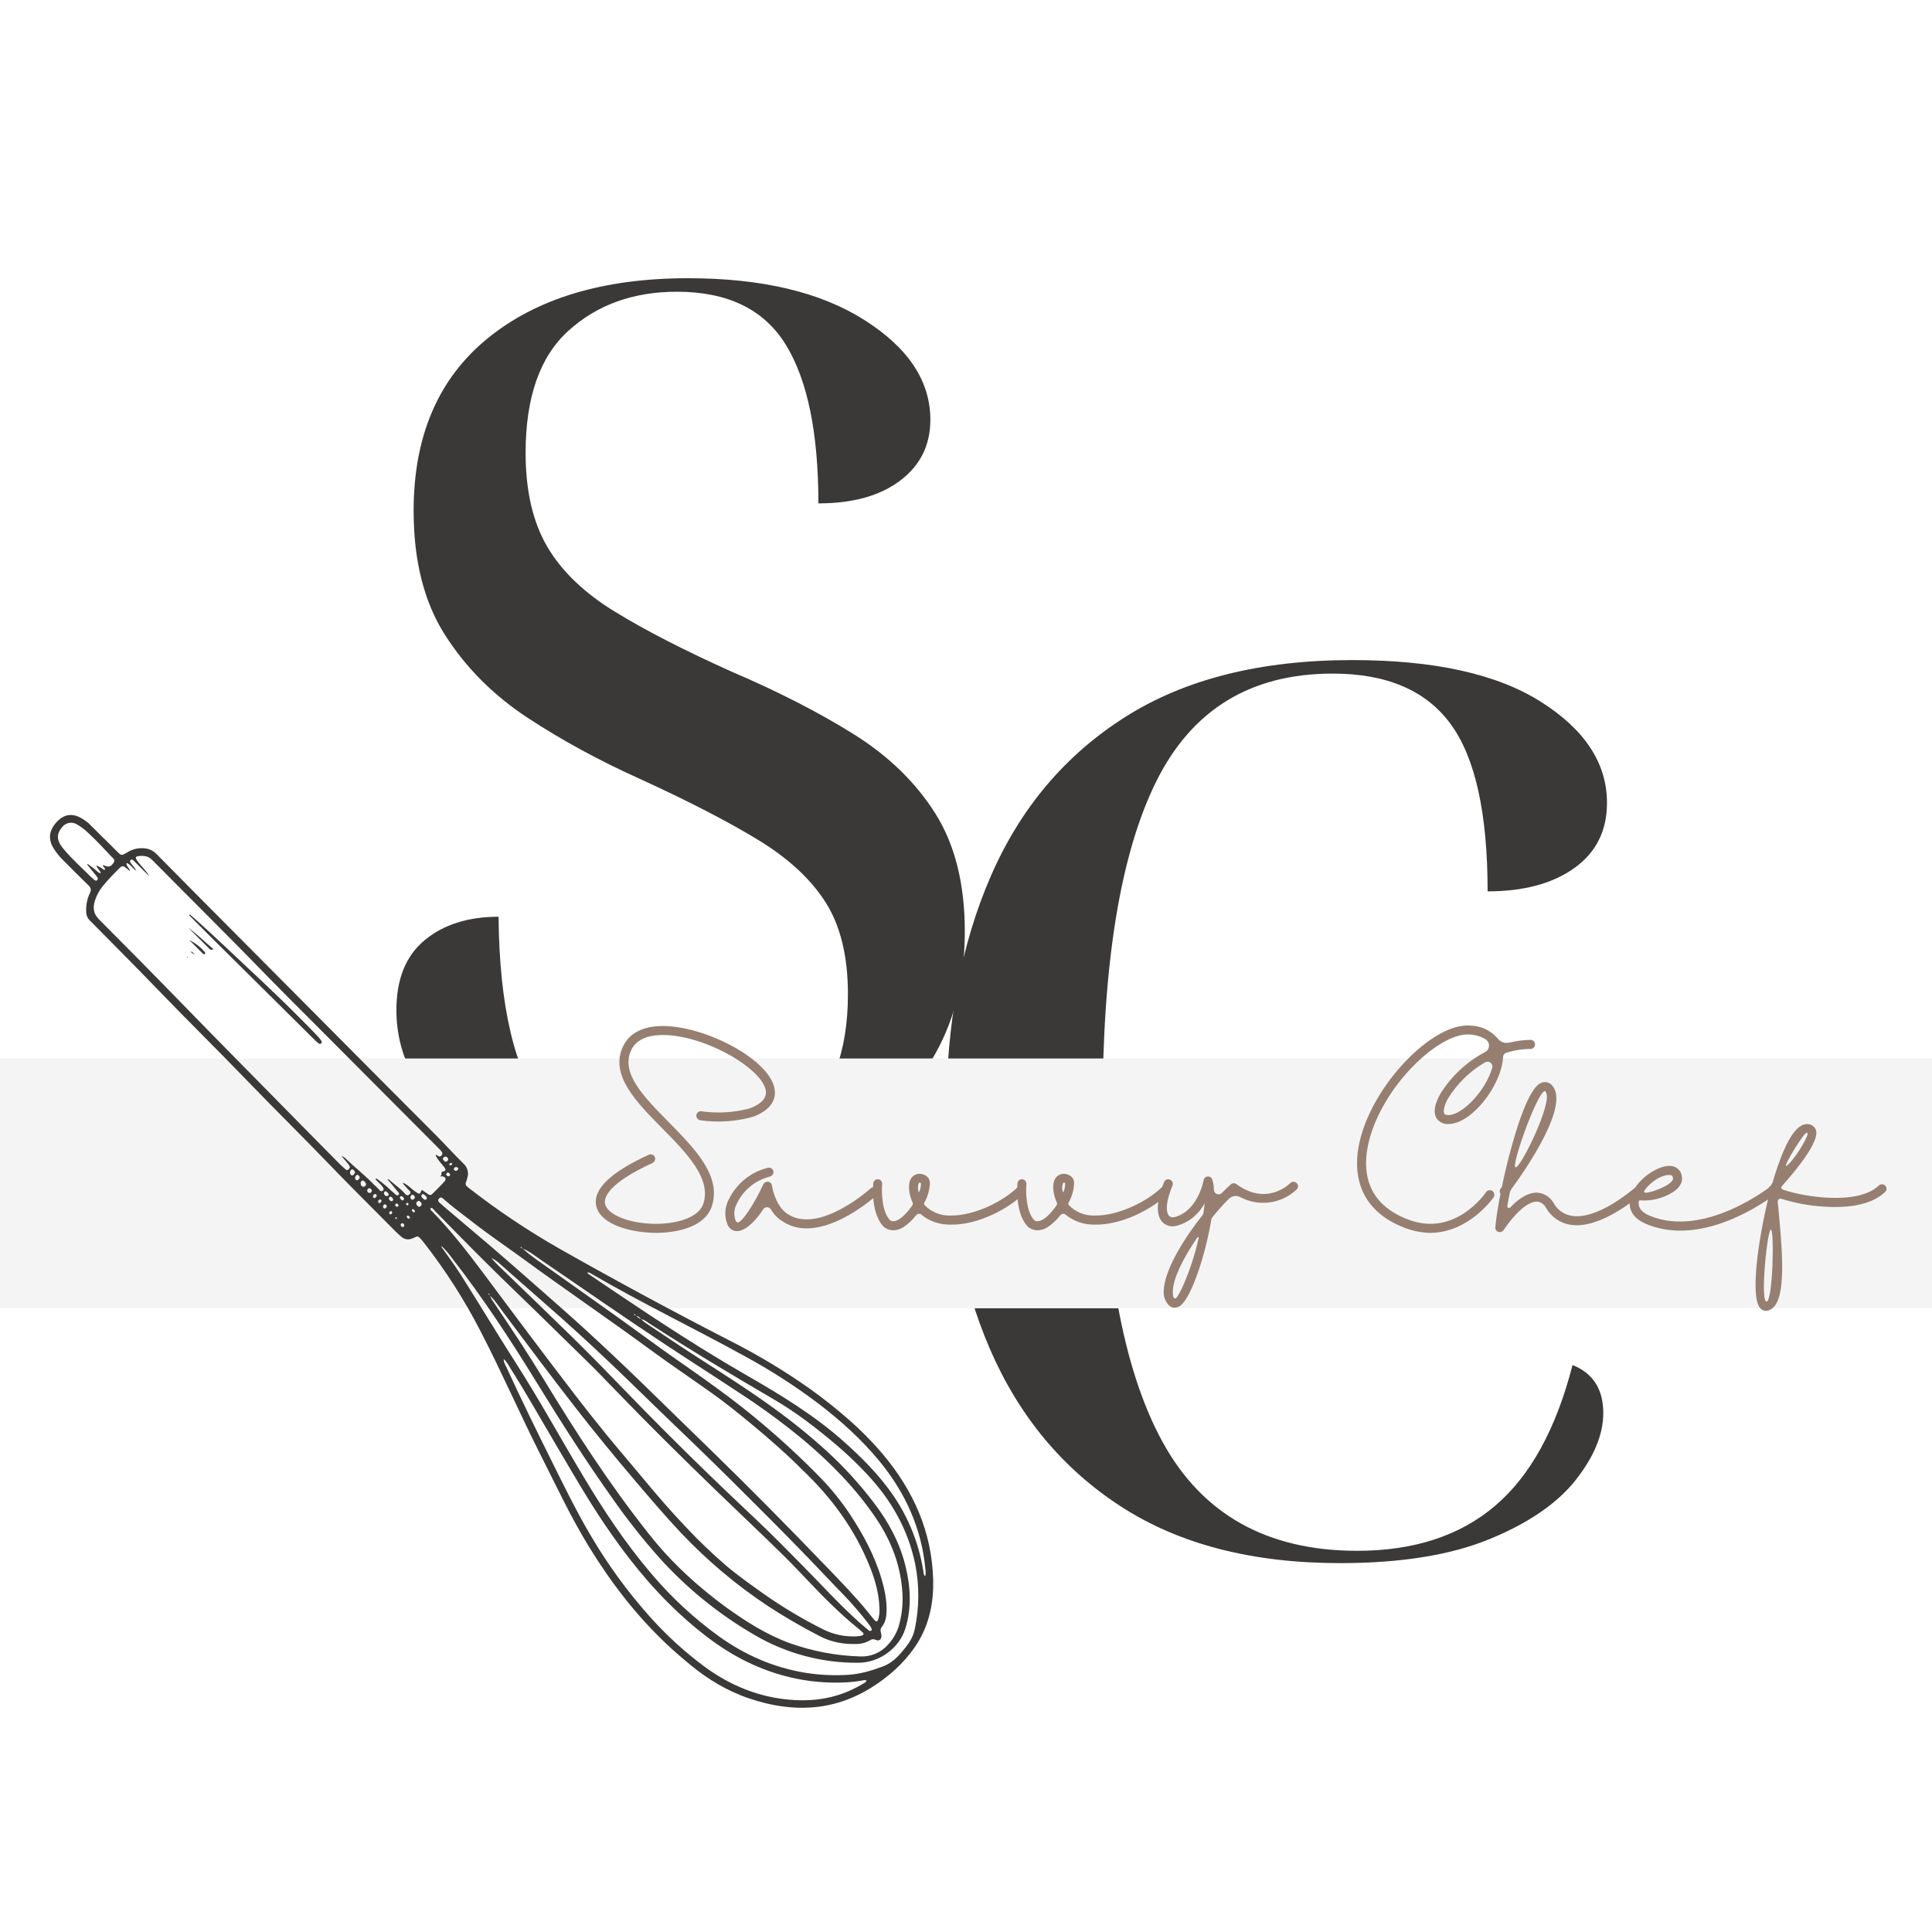 <svg xmlns="http://www.w3.org/2000/svg" xmlns:xlink="http://www.w3.org/1999/xlink" width="500" zoomAndPan="magnify" viewBox="0 0 375 375" height="500" preserveAspectRatio="xMidYMid meet" version="1.0"><defs><g/><clipPath id="d963d3850a"><path d="M 0 205.449 L 375 205.449 L 375 254 L 0 254 Z M 0 205.449 " clip-rule="nonzero"/></clipPath><clipPath id="1a8fe31ff9"><path d="M 9 158 L 182 158 L 182 332 L 9 332 Z M 9 158 " clip-rule="nonzero"/></clipPath><clipPath id="5089897470"><path d="M 194.074 304.59 L 154.301 344.367 L -10.102 179.965 L 29.672 140.188 Z M 194.074 304.59 " clip-rule="nonzero"/></clipPath><clipPath id="df16358ff9"><path d="M 194.074 304.59 L 154.301 344.367 L -10.102 179.965 L 29.672 140.188 Z M 194.074 304.59 " clip-rule="nonzero"/></clipPath><clipPath id="c80a1e5e7e"><path d="M 36 177 L 63 177 L 63 203 L 36 203 Z M 36 177 " clip-rule="nonzero"/></clipPath><clipPath id="fee7e26ed2"><path d="M 194.074 304.59 L 154.301 344.367 L -10.102 179.965 L 29.672 140.188 Z M 194.074 304.59 " clip-rule="nonzero"/></clipPath><clipPath id="ffc3d4313c"><path d="M 194.074 304.59 L 154.301 344.367 L -10.102 179.965 L 29.672 140.188 Z M 194.074 304.59 " clip-rule="nonzero"/></clipPath><clipPath id="4e9e4e0f44"><path d="M 36 180 L 42 180 L 42 185 L 36 185 Z M 36 180 " clip-rule="nonzero"/></clipPath><clipPath id="b8b65de7eb"><path d="M 194.074 304.59 L 154.301 344.367 L -10.102 179.965 L 29.672 140.188 Z M 194.074 304.59 " clip-rule="nonzero"/></clipPath><clipPath id="ffaa889581"><path d="M 194.074 304.59 L 154.301 344.367 L -10.102 179.965 L 29.672 140.188 Z M 194.074 304.59 " clip-rule="nonzero"/></clipPath><clipPath id="c7f7f98690"><path d="M 36 182 L 40 182 L 40 186 L 36 186 Z M 36 182 " clip-rule="nonzero"/></clipPath><clipPath id="ef15722817"><path d="M 194.074 304.59 L 154.301 344.367 L -10.102 179.965 L 29.672 140.188 Z M 194.074 304.59 " clip-rule="nonzero"/></clipPath><clipPath id="ac49eaba3a"><path d="M 194.074 304.59 L 154.301 344.367 L -10.102 179.965 L 29.672 140.188 Z M 194.074 304.59 " clip-rule="nonzero"/></clipPath><clipPath id="48ad808a91"><path d="M 36 184 L 38 184 L 38 186 L 36 186 Z M 36 184 " clip-rule="nonzero"/></clipPath><clipPath id="43d41bef55"><path d="M 194.074 304.59 L 154.301 344.367 L -10.102 179.965 L 29.672 140.188 Z M 194.074 304.59 " clip-rule="nonzero"/></clipPath><clipPath id="be3d93b9f4"><path d="M 194.074 304.59 L 154.301 344.367 L -10.102 179.965 L 29.672 140.188 Z M 194.074 304.59 " clip-rule="nonzero"/></clipPath><clipPath id="912c401888"><path d="M 36 185 L 37 185 L 37 186 L 36 186 Z M 36 185 " clip-rule="nonzero"/></clipPath><clipPath id="1c9a5d4fc8"><path d="M 194.074 304.59 L 154.301 344.367 L -10.102 179.965 L 29.672 140.188 Z M 194.074 304.59 " clip-rule="nonzero"/></clipPath><clipPath id="85319c86c4"><path d="M 194.074 304.59 L 154.301 344.367 L -10.102 179.965 L 29.672 140.188 Z M 194.074 304.59 " clip-rule="nonzero"/></clipPath></defs><g fill="#3b3937" fill-opacity="1"><g transform="translate(170.306, 301.011)"><g><path d="M 89.781 2.391 C 72.75 2.391 58.582 -1.27 47.281 -8.594 C 35.977 -15.914 27.5 -26.102 21.844 -39.156 C 16.195 -52.219 13.375 -67.504 13.375 -85.016 C 13.375 -102.367 16.238 -117.648 21.969 -130.859 C 27.695 -144.078 36.375 -154.383 48 -161.781 C 59.625 -169.188 74.348 -172.891 92.172 -172.891 C 108.098 -172.891 120.316 -170.18 128.828 -164.766 C 137.348 -159.359 141.609 -152.832 141.609 -145.188 C 141.609 -139.77 139.5 -135.551 135.281 -132.531 C 131.062 -129.508 125.445 -128 118.438 -128 C 118.438 -143.125 116.047 -153.945 111.266 -160.469 C 106.492 -167 98.859 -170.266 88.359 -170.266 C 72.43 -170.266 61.004 -163.258 54.078 -149.25 C 47.16 -135.238 43.703 -114.066 43.703 -85.734 C 43.703 -56.91 47.562 -35.414 55.281 -21.25 C 63 -7.082 75.613 0 93.125 0 C 104.113 0 113.031 -2.906 119.875 -8.719 C 126.719 -14.531 131.734 -23.645 134.922 -36.062 C 138.898 -34.469 140.891 -31.363 140.891 -26.75 C 140.891 -22.602 139.098 -18.258 135.516 -13.719 C 131.93 -9.188 126.359 -5.367 118.797 -2.266 C 111.234 0.836 101.562 2.391 89.781 2.391 Z M 89.781 2.391 "/></g></g></g><g fill="#3b3937" fill-opacity="1"><g transform="translate(66.676, 226.892)"><g><path d="M 61.375 2.391 C 44.5 2.391 31.758 -0.867 23.156 -7.391 C 14.562 -13.922 10.266 -21.727 10.266 -30.812 C 10.266 -36.852 12.094 -41.383 15.75 -44.406 C 19.414 -47.438 24.195 -48.953 30.094 -48.953 C 30.25 -31.598 33.191 -19.098 38.922 -11.453 C 44.648 -3.816 53.008 0 64 0 C 74.031 0 82.188 -2.863 88.469 -8.594 C 94.758 -14.32 97.906 -22.758 97.906 -33.906 C 97.906 -41.227 96.473 -47.156 93.609 -51.688 C 90.742 -56.227 86.363 -60.289 80.469 -63.875 C 74.582 -67.457 66.941 -71.398 57.547 -75.703 C 49.742 -79.203 42.5 -83.141 35.812 -87.516 C 29.133 -91.898 23.766 -97.273 19.703 -103.641 C 15.641 -110.004 13.609 -118.039 13.609 -127.75 C 13.609 -142.238 18.383 -153.383 27.938 -161.188 C 37.488 -168.988 50.461 -172.891 66.859 -172.891 C 81.191 -172.891 92.613 -170.18 101.125 -164.766 C 109.645 -159.359 113.906 -152.91 113.906 -145.422 C 113.906 -140.492 111.953 -136.555 108.047 -133.609 C 104.148 -130.66 98.859 -129.188 92.172 -129.188 C 92.172 -142.875 90.062 -153.141 85.844 -159.984 C 81.625 -166.836 74.582 -170.266 64.719 -170.266 C 56.281 -170.266 49.273 -167.754 43.703 -162.734 C 38.129 -157.723 35.344 -149.805 35.344 -138.984 C 35.344 -131.66 36.734 -125.609 39.516 -120.828 C 42.305 -116.055 46.688 -111.836 52.656 -108.172 C 58.625 -104.516 66.223 -100.613 75.453 -96.469 C 84.367 -92.656 92.207 -88.641 98.969 -84.422 C 105.738 -80.203 111.035 -75.066 114.859 -69.016 C 118.68 -62.961 120.594 -55.32 120.594 -46.094 C 120.594 -31.281 115.457 -19.492 105.188 -10.734 C 94.914 -1.984 80.312 2.391 61.375 2.391 Z M 61.375 2.391 "/></g></g></g><g clip-path="url(#d963d3850a)"><path fill="#f4f4f4" d="M -17.402 205.449 L 399.367 205.449 L 399.367 253.938 L -17.402 253.938 Z M -17.402 205.449 " fill-opacity="1" fill-rule="nonzero"/></g><g clip-path="url(#1a8fe31ff9)"><g clip-path="url(#5089897470)"><g clip-path="url(#df16358ff9)"><path fill="#3b3937" d="M 20.203 162.754 C 21.004 163.555 21.809 164.359 22.609 165.16 C 23.551 166.102 23.543 166.133 24.648 165.473 C 25.703 164.801 26.852 164.531 28.098 164.668 C 29.004 164.758 29.773 165.129 30.402 165.789 C 35.695 171.152 41.004 176.508 46.328 181.852 C 56.027 191.617 65.73 201.375 75.43 211.133 C 78.586 214.289 81.746 217.449 84.891 220.617 C 86.586 222.34 88.207 224.133 89.93 225.824 C 90.34 226.18 90.613 226.625 90.75 227.152 C 90.887 227.68 90.863 228.195 90.68 228.707 C 90.633 228.926 90.57 229.137 90.492 229.34 C 90.246 229.832 90.418 230.133 90.824 230.449 C 96.535 234.918 102.547 238.941 108.855 242.52 C 119.703 248.66 130.676 254.578 141.77 260.277 C 147.227 263.043 152.453 266.195 157.445 269.738 C 159.879 271.492 162.23 273.348 164.488 275.328 C 166.984 277.484 169.297 279.824 171.43 282.34 C 177.312 289.375 180.879 297.352 181.125 306.617 C 181.25 311.324 180.266 315.797 177.551 319.727 C 175.324 322.941 172.445 325.484 169.109 327.57 C 161.59 332.254 153.672 332.43 145.496 329.691 C 141.215 328.262 137.406 325.965 133.934 323.098 C 132.379 321.816 130.855 320.504 129.395 319.125 C 123.473 313.543 118.57 307.145 114.32 300.223 C 110.828 294.543 108.02 288.504 105.012 282.566 C 100.973 274.602 97.434 266.414 93.32 258.48 C 90.152 252.312 86.434 246.5 82.156 241.039 C 82.047 240.895 81.926 240.754 81.805 240.621 C 81.145 239.887 81.129 239.859 80.266 240.285 C 79.402 240.711 78.578 240.672 77.836 239.996 C 77.457 239.652 77.066 239.316 76.707 238.953 C 72.402 234.613 68.062 230.309 63.82 225.91 C 58.691 220.578 53.418 215.398 48.289 210.078 C 42.648 204.227 36.859 198.523 31.211 192.68 C 26.688 187.992 22.098 183.371 17.516 178.742 C 16.984 178.246 16.723 177.637 16.727 176.914 C 16.676 175.648 16.922 174.445 17.465 173.305 C 17.762 172.707 17.633 172.305 17.18 171.859 C 15.527 170.254 13.902 168.613 12.27 166.984 C 11.562 166.289 10.945 165.523 10.418 164.684 C 9.352 162.977 9.484 161.371 10.762 159.824 C 12.305 157.953 14.152 157.684 16.176 159.043 C 16.551 159.273 16.902 159.535 17.234 159.824 C 18.23 160.793 19.199 161.793 20.184 162.773 Z M 123.496 255.352 C 123.73 255.68 124.043 255.902 124.434 256.016 C 124.703 256.32 125.004 256.582 125.344 256.805 C 126.867 257.812 128.383 258.836 129.902 259.855 C 136.668 264.406 143.684 268.582 150.277 273.391 C 153.84 275.965 157.246 278.727 160.496 281.68 C 163.852 284.754 166.902 288.105 169.652 291.727 C 172.48 295.43 174.656 299.469 175.762 304.012 C 176.742 308.02 176.977 312.039 175.742 316.051 C 174.574 319.906 170.691 322.719 166.656 322.742 C 163.105 322.773 159.617 322.332 156.184 321.414 C 152.754 320.496 149.504 319.137 146.441 317.336 C 139.457 313.281 133.266 308.254 127.867 302.246 C 124.688 298.656 121.719 294.895 118.969 290.965 C 113.773 283.664 108.953 276.113 104.258 268.477 C 99.125 260.125 93.77 251.918 87.723 244.184 C 87.125 243.34 86.453 242.562 85.699 241.852 C 85.652 242.121 85.824 242.227 85.922 242.363 C 87.074 243.965 88.23 245.566 89.301 247.223 C 92.961 252.965 96.449 258.797 100.113 264.531 C 104.727 271.738 108.84 279.254 113.238 286.586 C 117.164 293.16 121.383 299.523 126.352 305.363 C 130.242 309.977 134.629 314.055 139.52 317.594 C 144.621 321.258 150.234 323.711 156.453 324.707 C 159.211 325.137 161.984 325.258 164.766 325.074 C 167.035 324.906 169.188 324.277 171.328 323.473 C 172.832 322.906 173.887 321.969 174.863 320.855 C 176.066 319.477 177.199 318.051 177.566 316.168 C 178.445 311.965 178.469 307.75 177.629 303.535 C 176.242 296.863 173 291.18 168.383 286.246 C 166.512 284.23 164.531 282.332 162.441 280.547 C 158.566 277.262 154.527 274.133 150.133 271.578 C 142.074 266.883 134.078 262.082 126.246 257.02 C 125.668 256.648 125.133 256.18 124.43 256.031 C 124.184 255.715 123.871 255.492 123.488 255.367 C 123.414 255.289 123.336 255.219 123.246 255.16 C 123.188 255.125 123.117 254.969 123.039 255.133 C 123.074 255.191 123.117 255.238 123.176 255.27 C 123.281 255.305 123.387 255.332 123.496 255.352 Z M 95.133 251.477 C 95.281 252.098 95.691 252.582 96.035 253.094 C 99.312 257.941 102.539 262.82 105.59 267.816 C 111.852 278.098 118.375 288.195 125.871 297.641 C 127.789 300.098 129.867 302.402 132.109 304.566 C 134.883 307.23 137.82 309.695 140.926 311.965 C 144.797 314.762 148.797 317.289 153.309 318.941 C 157.719 320.512 162.262 321.367 166.938 321.516 C 167.98 321.566 168.98 321.387 169.941 320.977 C 170.898 320.566 171.719 319.969 172.402 319.184 C 173.508 317.973 174.25 316.566 174.629 314.969 C 175.086 313.117 175.266 311.234 175.168 309.328 C 174.875 303.961 173.023 299.125 170.031 294.691 C 166.133 288.918 161.293 283.992 155.984 279.52 C 152.062 276.273 147.973 273.266 143.707 270.488 C 138.922 267.312 134.082 264.23 129.289 261.066 C 121.105 255.672 113.078 250.051 104.977 244.535 C 103.836 243.762 102.766 242.859 101.449 242.348 C 101.383 242.266 101.309 242.191 101.227 242.125 C 101.176 242.074 101.105 241.93 101.012 242.082 C 101.047 242.141 101.094 242.188 101.156 242.223 C 101.25 242.27 101.352 242.309 101.453 242.344 C 103.129 243.879 105.035 245.113 106.879 246.43 C 111.316 249.605 115.77 252.719 120.207 255.887 C 123.742 258.414 127.227 261.023 130.789 263.516 C 136.453 267.48 142.133 271.426 147.414 275.879 C 151.578 279.352 155.551 283.027 159.332 286.91 C 161.398 289.047 163.254 291.348 164.902 293.82 C 167.516 297.773 169.77 301.902 171.109 306.477 C 171.707 308.52 172.141 310.59 172.082 312.734 C 172.055 313.809 171.891 314.848 171.199 315.727 C 170.91 316.055 170.836 316.426 170.977 316.844 C 171.047 317.055 171.082 317.27 171.082 317.488 C 171.09 318.242 170.648 318.594 169.961 318.289 C 169.57 318.109 169.195 318.141 168.844 318.391 C 168.137 318.801 167.375 319.035 166.559 319.09 C 163.961 319.195 161.461 318.816 159.117 317.578 C 155.668 315.809 152.32 313.863 149.07 311.746 C 142.922 307.664 137.309 302.941 132.23 297.586 C 129.074 294.227 126.102 290.734 123.105 287.207 C 119.176 282.582 115.328 277.891 111.605 273.098 C 106.863 267.016 102.254 260.824 97.629 254.656 C 96.82 253.574 96.102 252.414 95.102 251.488 C 95.066 251.387 95.027 251.289 94.98 251.191 C 94.945 251.133 94.895 251.086 94.84 251.047 C 94.691 251.148 94.848 251.203 94.891 251.266 C 94.969 251.344 95.051 251.418 95.141 251.484 Z M 84.547 224.215 C 84.695 224.121 84.781 224.199 84.863 224.262 C 85.152 224.492 85.438 224.586 85.719 224.254 C 86.004 223.926 85.836 223.645 85.609 223.383 C 85.383 223.121 85.16 222.898 84.926 222.668 C 76.539 214.246 68.145 205.824 59.75 197.402 C 57.266 194.918 54.77 192.449 52.324 189.926 C 44.809 182.176 37.125 174.602 29.543 166.918 C 28.766 166.145 27.887 166.051 26.926 166.164 C 26.273 166.242 26.227 166.449 26.602 167.02 C 27.309 168.07 28.328 168.879 29.004 170.113 L 28.293 169.398 C 27.516 168.625 26.742 167.848 25.965 167.07 C 25.812 166.922 25.625 166.734 25.395 166.906 C 25.109 167.117 25.281 167.367 25.426 167.574 C 25.742 168.027 26.188 168.395 26.422 169.02 C 25.738 168.535 25.375 167.828 24.57 167.484 C 24.453 168.223 25.207 168.449 25.215 169.078 C 25.023 168.918 24.887 168.801 24.746 168.684 C 23.828 167.961 23.773 167.918 22.926 168.758 C 21.945 169.738 20.988 170.75 20.105 171.812 C 19.312 172.742 18.738 173.793 18.383 174.961 C 18 176.285 18.16 177.383 19.219 178.449 C 24.406 183.664 29.582 188.887 34.703 194.16 C 42.582 202.27 50.543 210.297 58.461 218.363 C 61 220.945 63.547 223.523 66.094 226.094 C 66.406 226.402 66.754 226.676 67.074 226.973 C 67.148 227.062 67.246 227.109 67.363 227.109 C 67.477 227.109 67.574 227.066 67.652 226.977 C 67.809 226.82 67.977 226.652 67.887 226.414 C 67.801 226.215 67.688 226.027 67.543 225.863 C 67.141 225.371 66.719 224.895 66.305 224.414 C 66.562 224.473 66.789 224.594 66.98 224.773 C 68.844 226.566 70.891 228.156 72.68 230.027 C 73.012 230.359 73.391 230.664 73.68 231.027 C 73.746 231.125 73.836 231.184 73.949 231.203 C 74.066 231.223 74.172 231.199 74.266 231.133 C 74.547 230.938 74.484 230.691 74.328 230.461 C 74.184 230.254 74.023 230.055 73.844 229.871 C 73.523 229.551 73.203 229.23 72.879 228.906 L 73.055 228.734 C 73.766 229.223 74.445 229.754 75.094 230.324 C 75.559 230.789 76.051 231.23 76.559 231.648 C 76.781 231.84 77.062 232.234 77.375 231.898 C 77.648 231.625 77.254 231.391 77.094 231.172 C 76.465 230.395 75.844 229.613 75.16 228.875 C 75.32 228.875 75.457 228.922 75.582 229.023 C 76.453 229.801 77.414 230.477 78.25 231.301 C 78.57 231.621 78.934 232.332 79.465 231.84 C 80.035 231.312 79.258 231 79 230.625 C 78.738 230.254 78.359 230.066 78.172 229.547 C 79.211 229.984 79.844 230.773 80.656 231.32 C 81.469 231.863 81.441 231.879 81.875 230.949 C 82.27 231.223 82.664 231.477 83.039 231.758 C 83.348 231.992 83.633 232.027 83.914 231.742 C 84.715 230.941 85.531 230.152 86.281 229.312 C 86.703 228.84 86.441 228.379 85.773 228.312 C 85.707 228.309 85.637 228.375 85.57 228.375 C 85.527 228.371 85.504 228.352 85.496 228.309 C 85.488 228.27 85.508 228.238 85.547 228.227 C 85.883 228.051 85.387 227.434 86.086 227.367 C 86.555 227.32 86.578 226.965 86.242 226.562 C 85.645 225.789 84.926 225.121 84.547 224.215 Z M 155.59 285.156 C 152.742 282.266 149.434 279.383 146.059 276.574 C 143.41 274.375 140.738 272.215 137.926 270.23 C 134.023 267.457 130.047 264.785 126.184 261.949 C 118.016 255.953 109.641 250.262 101.461 244.277 C 98.18 241.887 94.816 239.617 91.617 237.109 C 89.738 235.652 87.812 234.254 86.035 232.676 C 85.742 232.414 85.496 232.316 85.203 232.648 C 84.906 232.98 85.09 233.238 85.352 233.477 C 85.703 233.793 86.059 234.109 86.426 234.418 C 89.484 237.027 92.578 239.602 95.629 242.223 C 98.406 244.605 101.156 247.02 103.895 249.434 C 107.188 252.34 110.504 255.215 113.738 258.184 C 117.379 261.523 120.969 264.914 124.516 268.352 C 128.977 272.695 133.434 277.035 137.883 281.371 C 145.574 288.848 153.098 296.488 160.531 304.215 C 163.223 307.008 165.922 309.793 168.383 312.793 C 168.828 313.332 169.238 313.891 169.695 314.414 C 170.098 314.871 170.301 314.812 170.496 314.215 C 170.68 313.535 170.746 312.848 170.699 312.148 C 170.621 309.324 169.863 306.656 168.824 304.066 C 165.922 296.855 161.473 290.715 155.59 285.156 Z M 83.566 234.508 C 83.449 234.832 83.719 234.969 83.883 235.137 C 87.438 238.785 90.566 242.777 93.621 246.859 C 96.508 250.723 99.383 254.598 102.285 258.457 C 105.363 262.543 108.445 266.625 111.555 270.676 C 113.582 273.312 115.645 275.926 117.746 278.504 C 120.062 281.336 122.449 284.102 124.785 286.918 C 127.473 290.152 130.211 293.344 133.117 296.387 C 135.617 299.062 138.262 301.59 141.043 303.973 C 143.367 305.926 145.855 307.668 148.324 309.43 C 151.953 311.973 155.75 314.238 159.707 316.227 C 161.785 317.27 163.98 317.73 166.297 317.609 C 166.625 317.598 166.949 317.547 167.266 317.461 C 167.625 317.371 167.746 317.133 167.422 316.836 C 167.098 316.539 166.832 316.289 166.516 316.035 C 164.742 314.621 163.078 313.078 161.441 311.512 C 158.246 308.438 155.309 305.109 152.164 302.008 C 147.816 297.715 143.359 293.535 138.969 289.285 C 132.473 283.004 126.043 276.652 119.762 270.152 C 117.676 267.996 115.59 265.816 113.445 263.738 C 109.012 259.438 104.633 255.07 100.172 250.789 C 94.762 245.594 89.5 240.242 84.258 234.875 C 84.09 234.684 83.938 234.355 83.566 234.504 Z M 97.777 263.793 C 97.734 264.434 98.027 264.793 98.207 265.18 C 101.039 271.363 104.035 277.473 107.062 283.562 C 109.445 288.34 111.773 293.145 114.484 297.75 C 117.844 303.52 121.75 308.895 126.199 313.871 C 129.359 317.402 132.836 320.582 136.633 323.414 C 140.961 326.605 145.758 328.816 151.102 329.648 C 156.832 330.543 162.332 329.934 167.398 326.875 C 167.691 326.699 168.074 326.613 168.18 326.18 C 167.832 326.012 167.52 326.168 167.211 326.215 C 166.309 326.367 165.402 326.477 164.488 326.535 C 158.438 326.871 152.617 325.852 147.031 323.484 C 141.246 321.059 136.332 317.328 131.777 313.109 C 126.164 307.91 121.449 301.949 117.195 295.621 C 113.902 290.734 110.98 285.621 107.984 280.555 C 104.949 275.426 102.035 270.227 98.832 265.199 C 98.566 264.664 98.215 264.195 97.773 263.793 Z M 179.57 305.965 C 179.699 305.508 179.715 305.043 179.621 304.574 C 178.879 296.633 175.719 289.719 170.699 283.605 C 167.195 279.344 163.113 275.684 158.742 272.348 C 154.262 268.977 149.562 265.957 144.637 263.281 C 134.746 257.828 124.555 252.922 114.789 247.242 C 114.559 247.055 114.297 246.965 114 246.977 C 114.031 247.211 114.211 247.281 114.359 247.379 L 120.363 251.426 C 128.371 256.812 136.465 262.074 144.832 266.891 C 151.531 270.742 158.117 274.734 163.902 279.914 C 166.906 282.602 169.762 285.422 172.195 288.633 C 174.047 291.035 175.57 293.629 176.762 296.418 C 177.953 299.203 178.777 302.098 179.234 305.094 C 179.234 305.426 179.348 305.719 179.57 305.965 Z M 95.344 244.168 C 96.312 245.301 97.238 246.133 98.133 246.996 C 102.418 251.145 106.727 255.273 110.988 259.445 C 114.887 263.258 118.676 267.176 122.469 271.094 C 130.363 279.242 138.484 287.16 146.754 294.934 C 149.848 297.836 152.812 300.879 155.797 303.898 C 159.477 307.617 162.977 311.492 166.895 314.996 C 167.438 315.48 168.012 315.938 168.57 316.406 C 168.715 316.523 168.879 316.637 169.062 316.516 C 169.336 316.34 169.168 316.117 169.086 315.938 C 168.98 315.746 168.863 315.566 168.73 315.395 C 167.941 314.297 167.055 313.273 166.18 312.238 C 164.48 310.223 162.578 308.395 160.777 306.477 C 155.66 301.039 150.391 295.746 145.105 290.48 C 140.527 285.902 135.898 281.367 131.215 276.895 C 127.008 272.875 122.879 268.773 118.66 264.766 C 114.395 260.703 110.043 256.738 105.605 252.863 C 102.766 250.387 99.949 247.891 97.125 245.395 C 96.602 244.879 96.008 244.469 95.344 244.168 Z M 16.918 167.809 L 17.031 167.695 C 17.441 167.996 17.844 168.305 18.254 168.598 C 18.664 168.895 18.945 169.375 19.566 169.523 C 19.422 168.848 18.832 168.586 18.691 167.965 C 19.203 168.191 19.688 168.469 20.141 168.801 C 20.188 168.832 20.242 168.84 20.297 168.82 C 20.352 168.801 20.391 168.762 20.406 168.707 C 20.406 168.402 19.934 168.285 19.977 167.891 C 20.148 167.961 20.246 167.996 20.348 168.039 C 21.141 168.352 21.574 168.195 22.059 167.441 C 22.438 166.852 21.914 166.562 21.617 166.25 C 20.145 164.695 18.68 163.094 17.094 161.645 C 16.438 161 15.707 160.453 14.91 160 C 14.68 159.859 14.434 159.77 14.168 159.723 C 13.906 159.676 13.641 159.68 13.379 159.73 C 13.113 159.781 12.871 159.879 12.641 160.02 C 12.414 160.16 12.219 160.336 12.059 160.551 C 11.039 161.762 10.965 162.805 11.844 164.141 C 11.984 164.352 12.148 164.551 12.312 164.75 C 13.957 166.766 15.93 168.465 17.754 170.309 C 17.941 170.484 18.141 170.648 18.348 170.801 C 18.492 170.914 18.66 171.004 18.832 170.867 C 19.008 170.73 19.012 170.473 18.895 170.277 C 18.777 170.102 18.645 169.934 18.504 169.773 C 17.965 169.113 17.441 168.461 16.918 167.809 Z M 70.848 230.227 C 71.184 229.938 71.055 229.66 70.816 229.402 C 70.641 229.227 70.453 229.008 70.191 229.227 C 70.062 229.359 70 229.52 70 229.707 C 70 229.895 70.066 230.055 70.199 230.188 C 70.281 230.289 70.383 230.344 70.516 230.352 C 70.645 230.359 70.754 230.32 70.848 230.227 Z M 81.047 234.082 C 81.125 234.18 81.227 234.227 81.348 234.23 C 81.473 234.234 81.574 234.188 81.656 234.094 C 81.957 233.793 81.867 233.516 81.594 233.266 C 81.367 233.039 81.156 233.027 80.941 233.277 C 80.727 233.527 80.754 233.789 81.047 234.082 Z M 68.16 227.059 C 68.027 227.188 67.957 227.344 67.941 227.527 C 67.93 227.711 67.977 227.875 68.086 228.023 C 68.273 228.215 68.461 228.176 68.641 228.012 C 68.918 227.758 69 227.48 68.707 227.188 C 68.562 227.016 68.398 226.859 68.168 227.047 Z M 82.504 232.023 C 82.316 231.879 82.121 231.594 81.879 231.891 C 81.676 232.133 81.836 232.379 82.031 232.555 C 82.227 232.73 82.496 233.059 82.758 232.766 C 83.023 232.469 82.688 232.238 82.516 232.016 Z M 86.137 225.262 C 86.332 225.457 86.559 225.602 86.848 225.332 C 87.07 225.109 87.039 224.891 86.836 224.68 C 86.582 224.426 86.336 224.441 86.086 224.672 C 85.875 224.84 85.945 225.031 86.133 225.238 Z M 68.988 228.902 C 69.191 229.148 69.355 229.141 69.512 229.016 C 69.793 228.793 69.961 228.527 69.648 228.199 C 69.52 228.07 69.348 227.934 69.188 228.102 C 68.961 228.324 68.812 228.613 68.988 228.883 Z M 72.07 231.406 C 72.277 231.168 72.18 230.949 71.977 230.762 C 71.77 230.574 71.602 230.57 71.422 230.766 C 71.32 230.852 71.27 230.965 71.27 231.098 C 71.27 231.23 71.324 231.34 71.426 231.426 C 71.637 231.625 71.863 231.602 72.066 231.387 Z M 79.734 232.098 C 79.66 232.301 79.559 232.57 79.855 232.789 C 80.074 232.945 80.25 232.84 80.41 232.68 C 80.621 232.445 80.539 232.227 80.336 232.035 C 80.129 231.848 79.969 231.82 79.734 232.098 Z M 74.645 231.305 C 74.562 231.402 74.523 231.52 74.527 231.648 C 74.535 231.777 74.586 231.887 74.676 231.977 C 74.871 232.172 75.102 232.277 75.324 232.07 C 75.598 231.824 75.352 231.625 75.191 231.449 C 75.031 231.273 74.891 231.129 74.645 231.305 Z M 75.652 232.965 C 75.809 233.121 76.02 233.25 76.203 233.07 C 76.441 232.832 76.273 232.617 76.09 232.434 C 75.906 232.25 75.727 232.188 75.551 232.406 C 75.379 232.625 75.492 232.797 75.652 232.965 Z M 77.805 232.789 C 77.957 232.938 78.145 233.129 78.348 232.883 C 78.547 232.637 78.34 232.484 78.184 232.336 C 78.027 232.184 77.891 232.078 77.719 232.234 C 77.492 232.441 77.676 232.617 77.805 232.789 Z M 88.863 227.066 C 88.98 226.895 88.977 226.734 88.797 226.605 C 88.703 226.539 88.602 226.512 88.488 226.523 C 88.379 226.535 88.281 226.582 88.203 226.664 C 88.129 226.723 88.09 226.797 88.086 226.891 C 88.082 226.988 88.117 227.066 88.191 227.129 C 88.434 227.352 88.66 227.266 88.863 227.066 Z M 72.578 231.871 C 72.457 232.043 72.289 232.219 72.457 232.438 C 72.602 232.621 72.781 232.559 72.918 232.426 C 73.055 232.289 73.223 232.09 73.031 231.863 C 72.914 231.711 72.75 231.723 72.578 231.871 Z M 73.512 232.945 C 73.434 233.062 73.301 233.211 73.438 233.398 C 73.57 233.586 73.746 233.535 73.883 233.398 C 74.02 233.258 74.113 233.098 73.988 232.918 C 73.867 232.742 73.707 232.789 73.52 232.941 Z M 77.906 238.055 C 78.004 238.152 78.156 238.254 78.336 238.102 C 78.52 237.949 78.5 237.723 78.324 237.543 C 78.27 237.465 78.195 237.426 78.098 237.422 C 78.004 237.422 77.926 237.457 77.867 237.527 C 77.734 237.684 77.734 237.859 77.914 238.055 Z M 86.617 227.793 C 86.578 228.004 86.652 228.16 86.844 228.258 C 86.918 228.316 87 228.336 87.09 228.324 C 87.184 228.309 87.254 228.262 87.305 228.188 C 87.465 227.957 87.312 227.789 87.137 227.668 C 86.957 227.543 86.816 227.574 86.625 227.793 Z M 74.441 234.48 C 74.512 234.551 74.594 234.582 74.688 234.574 C 74.785 234.57 74.859 234.527 74.918 234.453 C 75.098 234.277 75.137 234.074 74.953 233.879 C 74.895 233.801 74.816 233.762 74.715 233.766 C 74.617 233.766 74.539 233.805 74.48 233.883 C 74.398 233.965 74.352 234.059 74.348 234.176 C 74.34 234.289 74.371 234.391 74.441 234.48 Z M 75.633 235.668 C 75.785 235.773 75.906 235.688 76.004 235.594 C 76.145 235.449 76.195 235.289 76.02 235.133 C 75.891 235.004 75.746 235.074 75.641 235.199 C 75.578 235.266 75.551 235.344 75.551 235.434 C 75.555 235.523 75.586 235.602 75.648 235.664 Z M 76.824 233.664 C 76.672 233.816 76.664 233.977 76.812 234.125 C 76.957 234.27 77.121 234.297 77.27 234.137 C 77.422 233.98 77.348 233.871 77.262 233.754 C 77.176 233.637 77.012 233.539 76.84 233.66 Z M 80.066 235.164 C 80.176 235.273 80.332 235.395 80.496 235.215 C 80.613 235.098 80.508 234.949 80.41 234.855 C 80.309 234.762 80.184 234.562 79.992 234.754 C 79.895 234.891 79.98 235.027 80.082 235.156 Z M 79.035 235.977 C 78.902 236.109 78.953 236.242 79.035 236.352 C 79.113 236.457 79.273 236.625 79.465 236.496 C 79.656 236.367 79.539 236.238 79.461 236.137 C 79.383 236.035 79.25 235.863 79.055 235.973 Z M 79.168 233.523 C 79.066 233.465 78.957 233.461 78.887 233.543 C 78.836 233.598 78.82 233.66 78.828 233.734 C 78.84 233.809 78.879 233.863 78.941 233.898 C 79.039 233.992 79.133 233.988 79.219 233.883 C 79.27 233.828 79.293 233.766 79.285 233.695 C 79.277 233.621 79.246 233.562 79.188 233.52 Z M 87.297 226.195 C 87.391 226.219 87.477 226.207 87.559 226.164 C 87.641 226.121 87.699 226.055 87.73 225.969 C 87.766 225.918 87.77 225.871 87.742 225.816 C 87.719 225.766 87.676 225.734 87.617 225.73 C 87.453 225.703 87.332 225.766 87.25 225.91 C 87.215 225.957 87.207 226.012 87.219 226.066 C 87.23 226.125 87.266 226.164 87.316 226.191 Z M 76.789 236.617 C 76.852 236.598 76.938 236.605 76.977 236.562 C 77.02 236.523 77.039 236.477 77.035 236.418 C 77.031 236.359 77.008 236.312 76.957 236.281 C 76.93 236.254 76.812 236.293 76.773 236.332 C 76.684 236.43 76.695 236.52 76.797 236.602 Z M 76.789 236.617 " fill-opacity="1" fill-rule="nonzero"/></g></g></g><g clip-path="url(#c80a1e5e7e)"><g clip-path="url(#fee7e26ed2)"><g clip-path="url(#ffc3d4313c)"><path fill="#3b3937" d="M 36.859 177.5 C 39.238 179.551 41.539 181.695 43.824 183.852 C 48.77 188.52 53.785 193.113 58.562 197.957 C 59.598 198.992 60.621 200.039 61.633 201.098 C 61.863 201.332 62.07 201.586 62.258 201.855 C 62.391 202.055 62.609 202.305 62.324 202.527 C 62.039 202.75 61.836 202.516 61.645 202.363 C 61.391 202.152 61.148 201.93 60.918 201.691 C 54.219 195.047 47.52 188.406 40.816 181.762 C 39.445 180.395 38.078 179.023 36.707 177.652 Z M 36.859 177.5 " fill-opacity="1" fill-rule="nonzero"/></g></g></g><g clip-path="url(#4e9e4e0f44)"><g clip-path="url(#b8b65de7eb)"><g clip-path="url(#ffaa889581)"><path fill="#3b3937" d="M 36.48 180.008 C 38.301 181.387 39.773 182.828 41.422 184.234 C 41.285 184.332 41.133 184.371 40.965 184.344 C 40.797 184.312 40.664 184.23 40.566 184.09 C 39.254 182.785 37.945 181.473 36.48 180.008 Z M 36.48 180.008 " fill-opacity="1" fill-rule="nonzero"/></g></g></g><g clip-path="url(#c7f7f98690)"><g clip-path="url(#ef15722817)"><g clip-path="url(#ac49eaba3a)"><path fill="#3b3937" d="M 36.742 182.469 C 37.867 183.012 38.84 183.754 39.66 184.695 C 39.789 184.824 39.922 185.004 39.762 185.164 C 39.602 185.324 39.434 185.152 39.305 185.031 C 38.449 184.18 37.598 183.324 36.742 182.469 Z M 36.742 182.469 " fill-opacity="1" fill-rule="nonzero"/></g></g></g><g clip-path="url(#48ad808a91)"><g clip-path="url(#43d41bef55)"><g clip-path="url(#be3d93b9f4)"><path fill="#3b3937" d="M 36.926 184.695 C 37.316 184.727 37.582 184.926 37.719 185.297 C 37.457 185.094 37.184 184.887 36.926 184.695 Z M 36.926 184.695 " fill-opacity="1" fill-rule="nonzero"/></g></g></g><g clip-path="url(#912c401888)"><g clip-path="url(#1c9a5d4fc8)"><g clip-path="url(#85319c86c4)"><path fill="#3b3937" d="M 36.453 185.918 L 36.25 185.715 C 36.504 185.664 36.52 185.934 36.453 185.918 Z M 36.453 185.918 " fill-opacity="1" fill-rule="nonzero"/></g></g></g><g fill="#967f71" fill-opacity="1"><g transform="translate(114, 238.799)"><g><path d="M 24.164 -4.668 C 26.098 -10.566 20.832 -15.863 15.766 -21.031 C 10.934 -25.93 6.332 -30.598 8.566 -35.062 C 10.23 -38.461 15.297 -38.098 18.164 -37.562 C 25.863 -36.098 34.328 -30.629 34.664 -26.93 C 34.762 -25.598 33.73 -24.496 31.531 -23.664 C 28.465 -22.832 25.266 -22.664 22.133 -23.098 C 21.664 -23.164 21.23 -22.832 21.164 -22.363 C 21.098 -21.898 21.43 -21.465 21.898 -21.363 C 25.332 -20.863 28.797 -21.098 32.164 -22.031 C 35.895 -23.43 36.531 -25.562 36.395 -27.062 C 35.965 -32.129 26.398 -37.762 18.5 -39.262 C 12.699 -40.363 8.633 -39.129 7 -35.828 C 4.199 -30.262 9.465 -24.93 14.531 -19.797 C 19.23 -15.031 24.098 -10.098 22.531 -5.199 C 21.531 -2.102 16.297 -1 11.898 -1.301 C 7.367 -1.602 3.801 -3.234 3.434 -5.168 C 3.234 -6.199 3.766 -9 12.664 -13.066 C 12.934 -13.199 13.133 -13.465 13.164 -13.797 C 13.199 -14.098 13.066 -14.434 12.797 -14.598 C 12.531 -14.766 12.199 -14.797 11.934 -14.664 C 4.566 -11.301 1.133 -8 1.699 -4.867 C 2.332 -1.398 7.531 0.168 11.797 0.434 C 12.297 0.465 12.797 0.5 13.297 0.5 C 17.832 0.5 22.93 -0.832 24.164 -4.668 Z M 24.164 -4.668 "/></g></g></g><g fill="#967f71" fill-opacity="1"><g transform="translate(142.395, 238.799)"><g><path d="M 27.863 -8.066 C 27.531 -8.434 26.965 -8.465 26.598 -8.133 C 26.496 -8.031 16.598 0.867 10.465 -3.168 C 8.031 -4.766 7.434 -8.633 7.434 -8.664 C 7.398 -9.066 7.098 -9.367 6.699 -9.434 C 6.332 -9.465 5.934 -9.266 5.766 -8.934 C 4.199 -5.465 1.434 -1.066 0.668 -1.566 C 0.602 -1.566 0.465 -1.699 0.367 -1.934 C -0.035 -3.031 0.102 -4.234 0.668 -5.266 C 1.934 -7.867 4.266 -9.73 7.066 -10.434 C 7.367 -10.5 7.598 -10.73 7.699 -11.031 C 7.801 -11.332 7.699 -11.664 7.5 -11.898 C 7.266 -12.098 6.965 -12.199 6.664 -12.133 C 3.332 -11.332 0.566 -9.066 -0.934 -6 C -1.734 -4.5 -1.832 -2.699 -1.199 -1.133 C -0.898 -0.367 -0.168 0.168 0.668 0.168 L 0.699 0.168 C 2.332 0.133 4.367 -1.898 5.766 -4.098 C 5.934 -4.367 6.234 -4.5 6.531 -4.465 C 6.832 -4.465 7.098 -4.301 7.234 -4.031 C 7.801 -3.102 8.566 -2.301 9.5 -1.734 C 16.766 3.102 27.332 -6.434 27.797 -6.832 C 27.965 -7 28.062 -7.234 28.062 -7.434 C 28.098 -7.664 27.996 -7.898 27.863 -8.066 Z M 27.863 -8.066 "/></g></g></g><g fill="#967f71" fill-opacity="1"><g transform="translate(169.325, 238.799)"><g><path d="M 29.496 -8.434 C 29.332 -8.598 29.098 -8.699 28.898 -8.699 C 28.664 -8.699 28.43 -8.598 28.266 -8.434 C 25.465 -5.633 19.73 -2.766 15.133 -2.867 C 13.297 -2.801 11.5 -3.5 10.199 -4.832 C 10.164 -4.867 10.098 -4.934 10.066 -5 C 10.031 -5.098 10.031 -5.199 10.066 -5.332 C 10.73 -6.5 11.133 -7.832 11.164 -9.199 C 11.164 -9.867 10.766 -10.465 10.133 -10.73 C 9.266 -11.199 8.133 -10.965 7.566 -10.133 C 6.801 -9.031 7.066 -6.965 7.832 -5.332 C 7.867 -5.199 7.867 -5.098 7.832 -4.965 C 7.301 -4.133 6.664 -3.398 5.965 -2.734 C 5.266 -2.102 4.266 -1.465 3.5 -1.898 C 1.801 -3.531 1.766 -7.566 1.898 -8.965 C 1.934 -9.434 1.602 -9.867 1.133 -9.898 C 0.668 -9.965 0.234 -9.633 0.168 -9.133 C 0.168 -8.898 -0.398 -3.066 2.367 -0.535 C 2.398 -0.5 2.465 -0.465 2.5 -0.465 C 2.965 -0.168 3.5 0 4.031 0 C 4.766 0 5.465 -0.234 6.066 -0.633 C 7 -1.266 7.832 -2.066 8.531 -2.965 C 8.664 -3.102 8.867 -3.199 9.066 -3.199 C 9.266 -3.199 9.465 -3.133 9.598 -2.965 C 11.133 -1.734 13.098 -1.066 15.098 -1.102 C 20.43 -0.965 26.465 -4.168 29.496 -7.199 C 29.664 -7.367 29.766 -7.598 29.766 -7.832 C 29.766 -8.066 29.664 -8.266 29.496 -8.434 Z M 9.098 -7.465 C 9.066 -7.398 8.965 -7.398 8.965 -7.465 C 8.801 -8 8.801 -8.598 9 -9.133 C 9.066 -9.199 9.133 -9.266 9.23 -9.266 C 9.301 -9.23 9.367 -9.199 9.434 -9.133 C 9.434 -8.531 9.332 -7.965 9.098 -7.465 Z M 9.098 -7.465 "/></g></g></g><g fill="#967f71" fill-opacity="1"><g transform="translate(197.32, 238.799)"><g><path d="M 29.496 -8.434 C 29.332 -8.598 29.098 -8.699 28.898 -8.699 C 28.664 -8.699 28.43 -8.598 28.266 -8.434 C 25.465 -5.633 19.73 -2.766 15.133 -2.867 C 13.297 -2.801 11.5 -3.5 10.199 -4.832 C 10.164 -4.867 10.098 -4.934 10.066 -5 C 10.031 -5.098 10.031 -5.199 10.066 -5.332 C 10.73 -6.5 11.133 -7.832 11.164 -9.199 C 11.164 -9.867 10.766 -10.465 10.133 -10.73 C 9.266 -11.199 8.133 -10.965 7.566 -10.133 C 6.801 -9.031 7.066 -6.965 7.832 -5.332 C 7.867 -5.199 7.867 -5.098 7.832 -4.965 C 7.301 -4.133 6.664 -3.398 5.965 -2.734 C 5.266 -2.102 4.266 -1.465 3.5 -1.898 C 1.801 -3.531 1.766 -7.566 1.898 -8.965 C 1.934 -9.434 1.602 -9.867 1.133 -9.898 C 0.668 -9.965 0.234 -9.633 0.168 -9.133 C 0.168 -8.898 -0.398 -3.066 2.367 -0.535 C 2.398 -0.5 2.465 -0.465 2.5 -0.465 C 2.965 -0.168 3.5 0 4.031 0 C 4.766 0 5.465 -0.234 6.066 -0.633 C 7 -1.266 7.832 -2.066 8.531 -2.965 C 8.664 -3.102 8.867 -3.199 9.066 -3.199 C 9.266 -3.199 9.465 -3.133 9.598 -2.965 C 11.133 -1.734 13.098 -1.066 15.098 -1.102 C 20.43 -0.965 26.465 -4.168 29.496 -7.199 C 29.664 -7.367 29.766 -7.598 29.766 -7.832 C 29.766 -8.066 29.664 -8.266 29.496 -8.434 Z M 9.098 -7.465 C 9.066 -7.398 8.965 -7.398 8.965 -7.465 C 8.801 -8 8.801 -8.598 9 -9.133 C 9.066 -9.199 9.133 -9.266 9.23 -9.266 C 9.301 -9.23 9.367 -9.199 9.434 -9.133 C 9.434 -8.531 9.332 -7.965 9.098 -7.465 Z M 9.098 -7.465 "/></g></g></g><g fill="#967f71" fill-opacity="1"><g transform="translate(225.316, 238.799)"><g><path d="M 26.363 -9.164 C 25.996 -9.5 25.465 -9.5 25.129 -9.164 C 24.93 -8.965 20.566 -4.633 14.664 -8.965 C 14.332 -9.199 13.898 -9.199 13.566 -8.898 C 13.031 -8.434 12.465 -7.867 11.867 -7.266 C 11.633 -7 11.23 -6.898 10.898 -7.031 C 10.566 -7.164 10.332 -7.465 10.301 -7.832 C 10.301 -8.531 10.199 -9.23 9.965 -9.898 C 9.832 -10.266 9.465 -10.5 9.066 -10.434 C 8.664 -10.398 8.367 -10.098 8.301 -9.73 C 8.301 -9.664 7.234 -3.766 2.699 -2.566 C 2.301 -2.434 1.867 -2.531 1.566 -2.832 C 1.301 -3.133 0.535 -4.465 2.266 -8.699 C 2.434 -9.164 2.234 -9.664 1.766 -9.832 C 1.332 -10.031 0.801 -9.801 0.633 -9.367 C -1.234 -4.766 -0.602 -2.633 0.234 -1.668 C 0.965 -0.867 2.102 -0.566 3.133 -0.898 C 5.465 -1.531 7.398 -3.133 8.5 -5.266 C 8.465 -4.633 8.367 -4 8.266 -3.332 C 8.234 -3.199 8.164 -3.031 8.066 -2.898 C 4.168 2 0.633 8 0.566 11.766 C 0.465 12.766 0.832 13.766 1.531 14.531 C 1.832 14.832 2.234 15.031 2.668 15.031 C 3.031 15 3.398 14.898 3.699 14.699 C 5.898 13.23 8.699 4.699 9.801 -2.102 C 9.832 -2.266 9.898 -2.398 10 -2.531 C 11.031 -3.801 12.098 -5 13.164 -6.066 C 13.766 -6.699 14.664 -6.832 15.434 -6.434 C 19.031 -4.531 23.43 -5.133 26.363 -7.934 C 26.531 -8.098 26.629 -8.332 26.629 -8.566 C 26.629 -8.801 26.531 -9 26.363 -9.164 Z M 7.332 1.531 C 6.598 4.867 5.531 8.066 4.133 11.164 C 3.367 12.699 3.031 13.297 2.699 13.23 C 2.398 13.199 2.301 12.465 2.332 11.797 C 2.367 9.367 4.367 5.367 7.031 1.465 C 7.199 1.234 7.398 1.301 7.332 1.531 Z M 7.332 1.531 "/></g></g></g><g fill="#967f71" fill-opacity="1"><g transform="translate(250.078, 238.799)"><g/></g></g><g fill="#967f71" fill-opacity="1"><g transform="translate(262.476, 238.799)"><g><path d="M 27.43 -6.398 C 27.695 -6.801 27.598 -7.332 27.199 -7.633 C 26.797 -7.898 26.23 -7.801 25.965 -7.398 C 25.73 -7.031 19.93 1.266 11 -2.031 C 2.434 -5.199 2 -11.832 3.133 -16.863 C 5.598 -27.73 16.832 -38.531 22.863 -37.996 C 23.965 -37.93 25.062 -37.598 25.996 -36.996 C 26.363 -36.664 26.598 -36.195 26.531 -35.73 C 26.496 -35.23 26.199 -34.797 25.766 -34.598 C 22.199 -32.695 19.164 -29.863 17.066 -26.43 C 15.934 -24.43 15.699 -22.832 16.363 -21.73 C 16.898 -20.965 17.797 -20.531 18.766 -20.633 C 23.164 -20.73 28.863 -27.965 29.266 -33.496 C 29.23 -33.93 29.496 -34.328 29.898 -34.465 C 31.398 -34.93 32.996 -35.195 34.598 -35.195 C 35.098 -35.195 35.465 -35.598 35.465 -36.098 C 35.465 -36.562 35.062 -36.965 34.598 -36.965 L 34.562 -36.965 C 33.195 -36.93 31.832 -36.762 30.496 -36.43 C 29.629 -36.23 28.695 -36.562 28.164 -37.297 C 26.863 -38.797 24.996 -39.664 22.996 -39.73 C 15.664 -40.43 3.934 -28.23 1.434 -17.23 C -0.398 -9.199 2.766 -3.199 10.398 -0.398 C 11.898 0.168 13.5 0.465 15.098 0.5 C 22.633 0.5 27.363 -6.301 27.43 -6.398 Z M 18.699 -22.363 C 18.398 -22.363 18 -22.398 17.863 -22.633 C 17.633 -23.031 17.766 -24.098 18.566 -25.562 C 20.363 -28.465 22.832 -30.898 25.766 -32.598 C 26.098 -32.797 26.496 -32.762 26.832 -32.531 C 27.129 -32.297 27.266 -31.898 27.164 -31.531 C 25.898 -27.129 21.465 -22.43 18.699 -22.363 Z M 18.699 -22.363 "/></g></g></g><g fill="#967f71" fill-opacity="1"><g transform="translate(292.005, 238.799)"><g><path d="M 26.297 -7.965 C 25.965 -8.332 25.43 -8.367 25.062 -8.031 C 24.996 -8 18.133 -2 13.098 -2.801 C 11.598 -3.031 10.301 -3.934 9.566 -5.266 C 8.934 -6.434 7.766 -7.164 6.465 -7.301 C 4.832 -7.398 3.031 -6.434 1.133 -4.434 C 1.035 -4.332 0.867 -4.301 0.734 -4.367 C 0.602 -4.434 0.535 -4.566 0.566 -4.734 C 0.668 -5.367 0.965 -6.965 1.102 -7.566 C 1.102 -7.465 1.332 -7.934 1.332 -7.965 C 4.168 -11.832 12.633 -24.098 9.332 -28.031 C 8.898 -28.629 8.098 -28.898 7.367 -28.695 C 6.699 -28.496 4.668 -27.863 1.531 -16.73 C 0.766 -14.031 0.066 -11.133 -0.5 -8.398 L -0.734 -8.098 C -0.965 -7.801 -0.965 -7.398 -0.766 -7.066 C -1.266 -4.598 -1.602 -2.332 -1.766 -0.602 C -1.801 -0.199 -1.566 0.168 -1.199 0.301 C -0.832 0.434 -0.398 0.301 -0.168 -0.035 C 3.234 -4.965 5.398 -5.598 6.367 -5.566 C 7.066 -5.5 7.699 -5.066 8.031 -4.434 C 9.031 -2.633 10.801 -1.367 12.867 -1.066 C 18.664 -0.168 25.898 -6.465 26.23 -6.734 C 26.562 -7.066 26.598 -7.598 26.297 -7.965 Z M 7.867 -27.031 C 7.934 -27.031 7.965 -26.93 8 -26.898 C 9.598 -25.098 2.965 -11.699 2.133 -12.23 C 1.332 -12.73 6.465 -27.031 7.867 -27.031 Z M 7.867 -27.031 "/></g></g></g><g fill="#967f71" fill-opacity="1"><g transform="translate(317.201, 238.799)"><g><path d="M 27.965 -8.566 C 27.797 -8.734 27.598 -8.867 27.363 -8.867 C 27.129 -8.898 26.898 -8.832 26.73 -8.699 C 26.598 -8.598 13.766 1.602 3.066 -2.801 C 0.898 -3.699 0.801 -4.867 0.867 -5.5 C 0.867 -5.598 0.898 -5.699 1 -5.766 C 1.066 -5.832 1.199 -5.832 1.301 -5.801 C 3.465 -5.668 5.633 -6.234 7.5 -7.398 C 9.098 -8.434 9.367 -9.566 9.266 -10.301 C 9.199 -11.5 8.234 -12.465 7 -12.5 C 4.367 -12.633 -0.035 -9.5 -0.766 -6.168 C -1.066 -4.934 -1.035 -2.602 2.398 -1.199 C 4.5 -0.332 6.699 0.066 8.934 0.066 C 18.5 0.066 27.363 -6.965 27.832 -7.332 C 27.996 -7.465 28.129 -7.699 28.129 -7.898 C 28.164 -8.133 28.098 -8.367 27.965 -8.566 Z M 2.066 -7.832 C 3.367 -9.633 5.531 -10.832 6.898 -10.73 C 7.266 -10.73 7.465 -10.598 7.531 -10.098 C 7.566 -9.766 7.199 -9.301 6.531 -8.867 C 5.168 -7.965 1.066 -6.5 2.066 -7.832 Z M 2.066 -7.832 "/></g></g></g><g fill="#967f71" fill-opacity="1"><g transform="translate(343.897, 238.799)"><g><path d="M 22.031 -8.664 C 21.863 -8.832 21.664 -8.934 21.43 -8.934 C 21.199 -8.934 20.965 -8.867 20.797 -8.699 C 16.699 -4.766 6.199 -6.531 2.434 -7.801 C 1.668 -8.031 1.699 -8.332 2.168 -8.801 C 4.531 -11.465 9.23 -17.066 8.598 -19.363 C 8.465 -19.93 8 -20.363 7.434 -20.531 C 6.832 -20.699 6.199 -20.598 5.668 -20.266 C 3.332 -18.965 1.367 -13.398 0.133 -9.199 L 0.102 -9.133 C -0.035 -9.031 -0.102 -8.867 -0.133 -8.699 C -0.633 -8.465 -0.766 -8.098 -0.633 -6.332 C -0.633 -6.266 -0.633 -6.234 -0.668 -6.199 C -2.602 1.699 -4.301 13.23 -2.133 15.23 C -1.867 15.5 -1.5 15.633 -1.133 15.633 C -0.934 15.633 -0.734 15.598 -0.566 15.531 C 2.766 14.363 2.234 5.898 1.367 -3.398 C 1.301 -4.098 1.234 -4.801 1.168 -5.434 C 1.133 -6 1.465 -6.266 2.031 -6.066 C 4.633 -5.266 7.301 -4.766 10 -4.598 C 13.832 -4.332 19.066 -4.598 21.996 -7.434 C 22.363 -7.766 22.363 -8.332 22.031 -8.664 Z M 6.531 -18.766 C 6.531 -18.766 6.734 -19 6.934 -18.898 C 7.301 -18.699 5.199 -14.832 3.332 -12.898 C 1.168 -10.664 5.633 -18.031 6.531 -18.766 Z M -1.035 13.832 C -2.266 13.633 -0.867 -0.133 -0.168 -0.133 C 0.535 -0.133 0.199 14.031 -1.035 13.832 Z M -1.035 13.832 "/></g></g></g></svg>